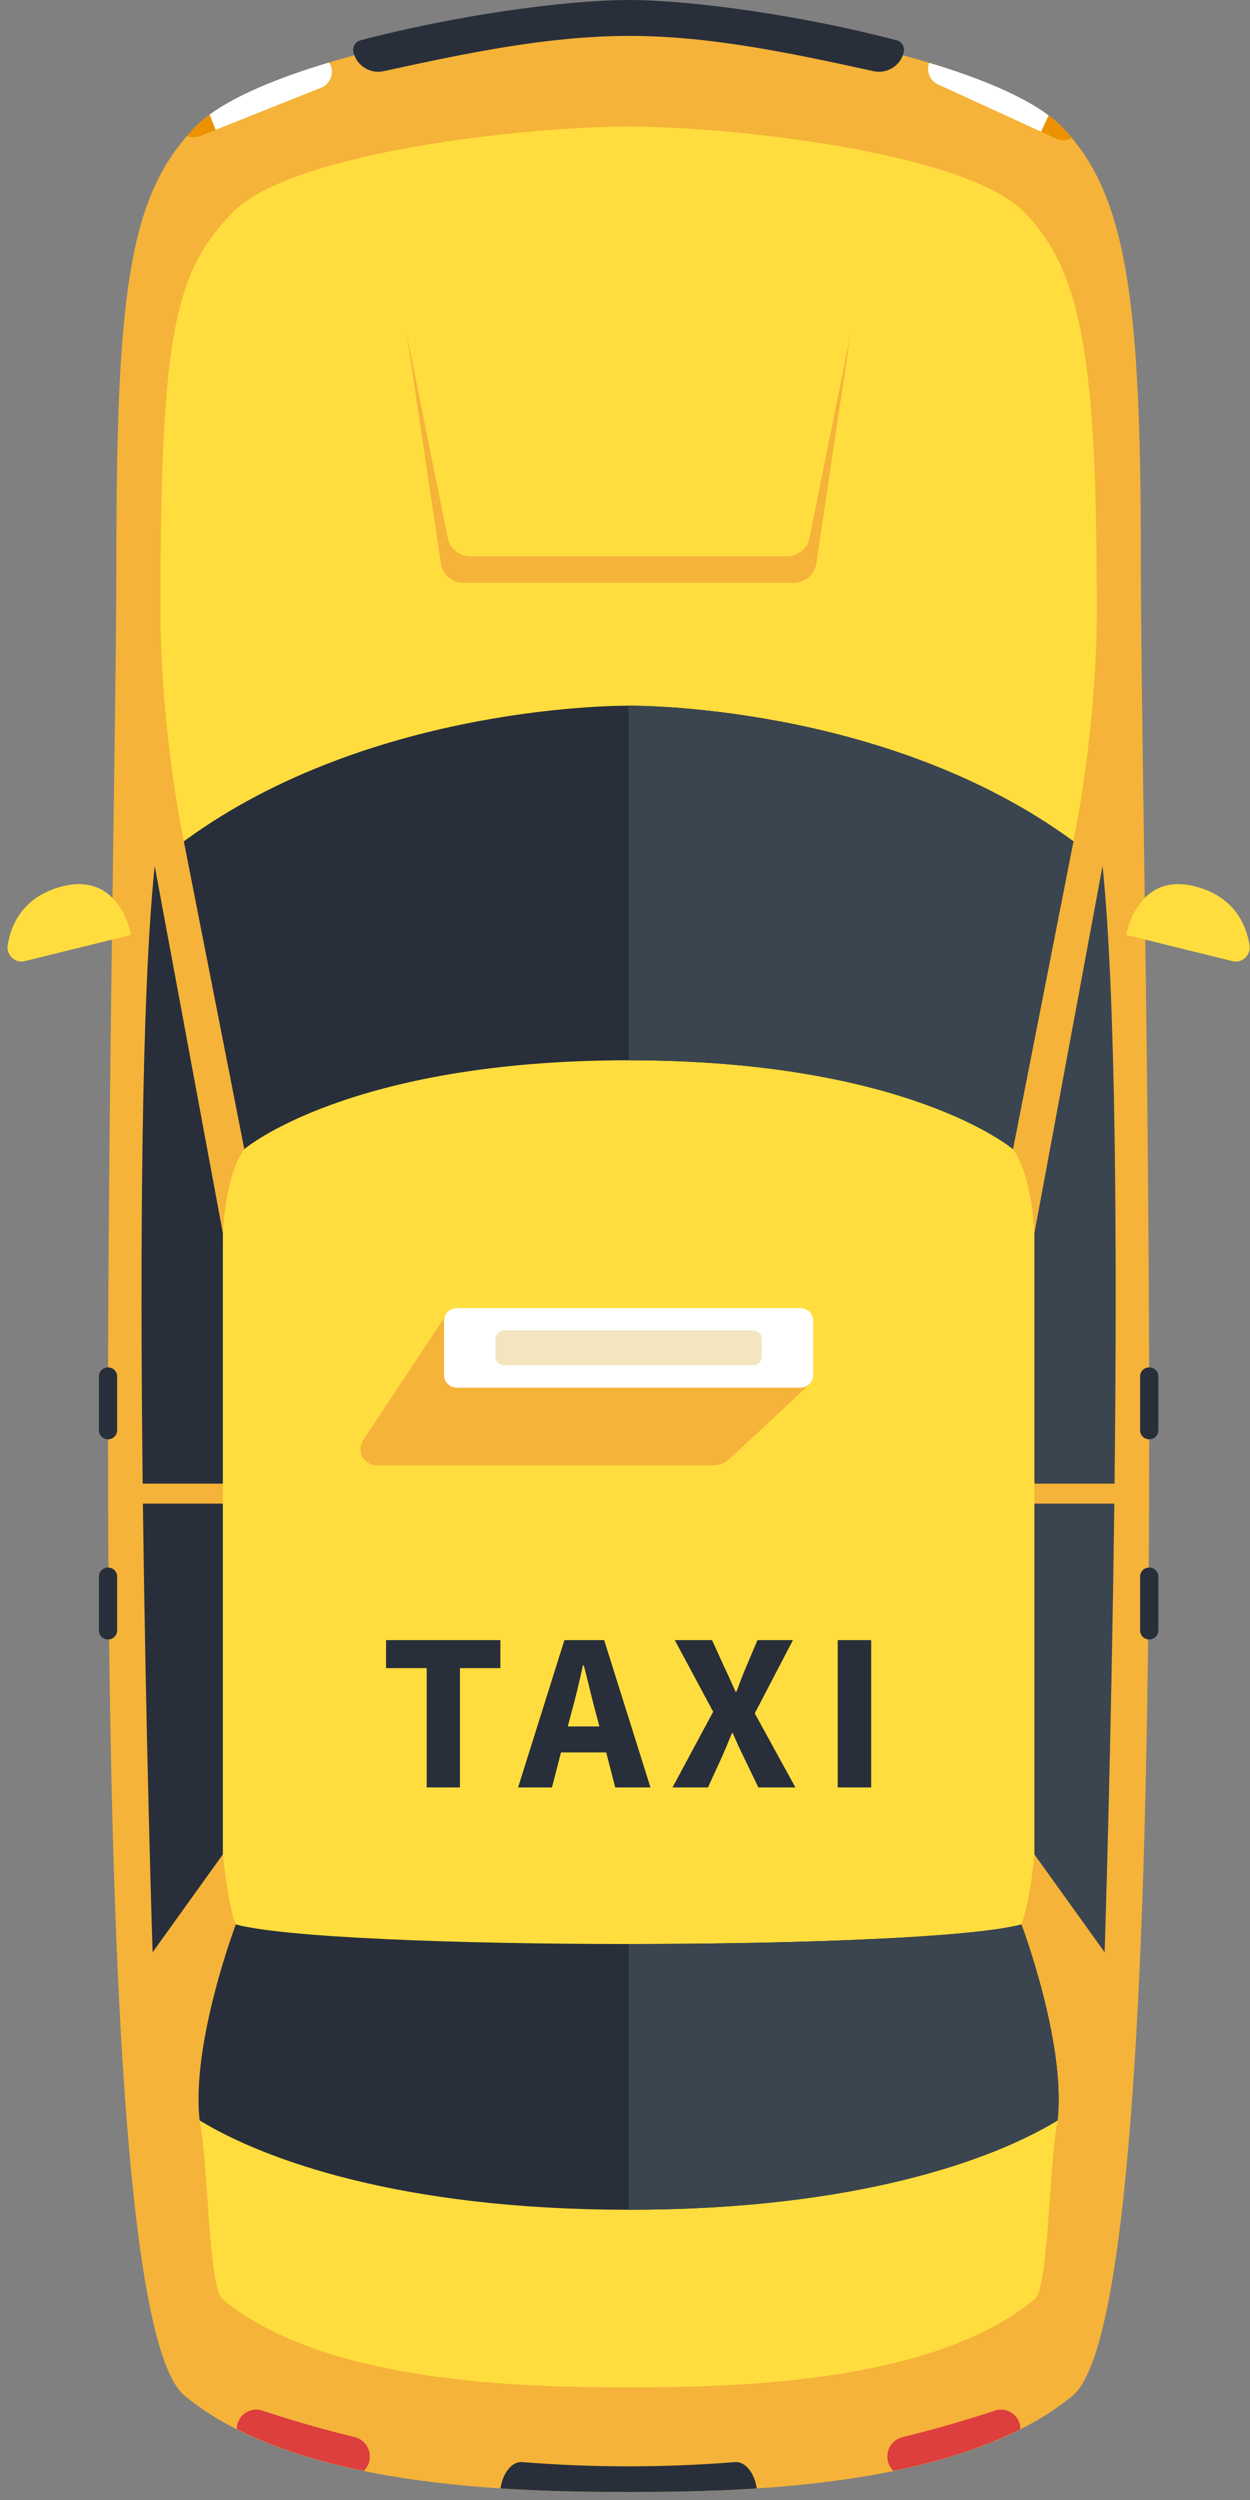 <svg width="91" height="182" viewBox="0 0 91 182" fill="none" xmlns="http://www.w3.org/2000/svg">
<rect x="0" y="0" width="91" height="182" fill="#808080" stroke="none"/>
<path d="M83.052 40.375C83.052 21.729 82.007 14.057 77.284 9.214C72.559 4.371 53.731 0.972 45.763 0.972C37.795 0.972 18.968 4.371 14.243 9.214C9.519 14.057 8.474 20.786 8.474 40.375C8.474 67.206 5.297 167.659 13.435 174.403C21.573 181.146 37.576 181.416 45.763 181.416C53.95 181.416 69.954 181.146 78.091 174.403C86.23 167.659 83.052 67.206 83.052 40.375Z" fill="#F5B339"/>
<path d="M79.847 44.603C79.847 26.553 78.892 19.881 74.575 15.454C70.257 11.027 53.047 9.214 45.764 9.214C38.48 9.214 21.27 11.027 16.953 15.454C12.634 19.881 11.68 24.558 11.68 44.603C11.68 48.775 12.152 55.056 13.383 61.249C15.688 66.504 16.925 75.193 17.785 83.655C16.802 85.034 16.223 87.756 16.223 90.636C14.921 94.57 15.893 102.883 16.223 108.012C16.241 108.293 16.204 109.185 16.223 109.465C16.223 109.465 15.444 127.179 16.223 134.999C16.41 136.891 16.841 139.51 17.171 140.097C17.442 142.499 14.2 152.523 14.537 154.369C15.213 158.073 15.172 166.528 16.213 167.392C23.651 173.556 38.279 173.802 45.764 173.802C53.248 173.802 67.876 173.555 75.314 167.392C76.356 166.529 76.314 158.073 76.99 154.369C77.328 152.524 74.087 142.499 74.356 140.097C74.864 138.71 75.115 136.891 75.305 134.999C76.082 127.18 75.305 109.465 75.305 109.465C75.323 109.185 75.287 108.293 75.305 108.012C75.635 102.882 76.606 94.57 75.305 90.636C75.305 87.756 74.725 85.034 73.742 83.655C74.602 75.193 75.84 66.504 78.144 61.249C79.376 55.055 79.847 48.775 79.847 44.603Z" fill="#FFDD3E"/>
<path d="M16.223 108.012V89.772L11.261 63.034C10.271 72.627 10.197 91.247 10.387 108.012H16.223Z" fill="#282F3A"/>
<path d="M10.405 109.465C10.62 127 11.11 142.127 11.11 142.127L16.223 134.999V109.465H10.405Z" fill="#282F3A"/>
<path d="M45.764 51.376C45.764 51.376 27.142 51.138 13.383 61.249L17.785 83.655C17.785 83.655 25.357 77.188 45.764 77.188C66.171 77.188 73.742 83.655 73.742 83.655L78.144 61.249C64.385 51.138 45.764 51.376 45.764 51.376Z" fill="#282F3A"/>
<path d="M75.305 108.012V89.772L80.266 63.034C81.255 72.627 81.329 91.247 81.139 108.012H75.305Z" fill="#3A454F"/>
<path d="M81.123 109.465C80.906 127 80.418 142.127 80.418 142.127L75.305 134.999V109.465H81.123Z" fill="#3A454F"/>
<path d="M74.356 140.097C67.418 141.999 24.108 141.999 17.169 140.097C17.169 140.097 13.9 148.733 14.535 154.369C19.233 157.232 29.183 160.87 45.763 160.87C62.343 160.87 72.293 157.232 76.99 154.369C77.626 148.733 74.356 140.097 74.356 140.097Z" fill="#282F3A"/>
<path d="M9.533 68.063L1.804 69.971C1.105 70.144 0.445 69.538 0.56 68.811C0.785 67.395 1.6 65.362 4.349 64.578C8.753 63.319 9.533 68.063 9.533 68.063Z" fill="#FFDD3E"/>
<path d="M81.993 68.063L89.722 69.971C90.421 70.144 91.082 69.538 90.966 68.811C90.742 67.395 89.927 65.362 87.177 64.578C82.773 63.319 81.993 68.063 81.993 68.063Z" fill="#FFDD3E"/>
<path d="M73.742 83.655L78.144 61.249C64.385 51.138 45.764 51.376 45.764 51.376V77.188C66.171 77.187 73.742 83.655 73.742 83.655Z" fill="#3A454F"/>
<path d="M74.356 140.097C74.123 140.161 73.868 140.218 73.603 140.27C73.531 140.284 73.441 140.297 73.365 140.31C73.209 140.338 73.056 140.367 72.889 140.391C68.127 141.146 56.953 141.524 45.763 141.524V160.87C62.343 160.87 72.293 157.232 76.99 154.369C77.626 148.733 74.356 140.097 74.356 140.097Z" fill="#3A454F"/>
<path d="M53.52 179.239C48.352 179.653 43.173 179.653 38.007 179.239C37.285 179.182 36.593 180.024 36.438 181.157C39.981 181.389 43.243 181.416 45.764 181.416C48.283 181.416 51.545 181.389 55.089 181.157C54.934 180.023 54.242 179.181 53.52 179.239Z" fill="#282F3A"/>
<path d="M26.886 179.182C26.887 179.172 26.89 179.163 26.892 179.153C27.059 178.372 26.581 177.608 25.823 177.423C23.562 176.874 21.32 176.23 19.099 175.491C18.357 175.244 17.561 175.643 17.308 176.399C17.305 176.408 17.302 176.418 17.299 176.427C17.253 176.564 17.252 176.702 17.247 176.84C20.006 178.236 23.192 179.206 26.488 179.88C26.672 179.689 26.826 179.463 26.886 179.182Z" fill="#DD3E3E"/>
<path d="M74.219 176.4C73.966 175.643 73.169 175.245 72.427 175.492C70.206 176.231 67.962 176.875 65.703 177.424C64.944 177.609 64.466 178.373 64.634 179.154C64.636 179.164 64.638 179.173 64.641 179.183C64.701 179.464 64.853 179.69 65.038 179.882C68.334 179.209 71.519 178.238 74.28 176.842C74.274 176.704 74.273 176.565 74.228 176.429C74.225 176.418 74.222 176.409 74.219 176.4Z" fill="#DD3E3E"/>
<path d="M63.614 5.185C64.579 5.395 65.558 4.781 65.787 3.822C65.79 3.814 65.791 3.806 65.793 3.798C65.885 3.42 65.662 3.036 65.287 2.937C58.325 1.1 50.291 0.001 45.763 0.001C41.234 0.001 33.2 1.1 26.239 2.936C25.864 3.035 25.642 3.42 25.733 3.797C25.735 3.806 25.736 3.815 25.738 3.824C25.968 4.782 26.948 5.394 27.91 5.185C33.767 3.911 39.803 2.62 45.763 2.614C51.775 2.608 57.708 3.899 63.614 5.185Z" fill="#282F3A"/>
<path d="M58.925 39.198C58.773 39.949 58.071 40.502 57.27 40.502H34.255C33.456 40.502 32.752 39.949 32.602 39.198L29.602 24.29L32.09 40.995C32.214 41.82 32.922 42.431 33.757 42.431H57.77C58.603 42.431 59.312 41.82 59.435 40.995L61.925 24.29L58.925 39.198Z" fill="#F5B339"/>
<path d="M59.002 100.663L32.374 95.883L26.445 104.835C25.922 105.624 26.488 106.677 27.433 106.677H51.952C52.367 106.677 52.767 106.52 53.072 106.238C54.553 104.869 58.992 100.755 59.002 100.663Z" fill="#F5B339"/>
<path d="M58.279 101.021H33.248C32.74 101.021 32.328 100.609 32.328 100.101V96.151C32.328 95.643 32.74 95.231 33.248 95.231H58.279C58.786 95.231 59.199 95.643 59.199 96.151V100.101C59.199 100.609 58.786 101.021 58.279 101.021Z" fill="white"/>
<path d="M54.822 99.392H36.705C36.352 99.392 36.066 99.106 36.066 98.754V97.497C36.066 97.145 36.352 96.859 36.705 96.859H54.822C55.175 96.859 55.461 97.145 55.461 97.497V98.754C55.459 99.106 55.175 99.392 54.822 99.392Z" fill="#F2E5C0"/>
<path d="M31.064 121.44H28.105V119.4H36.428V121.44H33.483V130.125H31.064V121.44Z" fill="#282F3A"/>
<path d="M44.132 127.576H40.842L40.184 130.125H37.717L41.089 119.4H43.983L47.355 130.125H44.789L44.132 127.576ZM43.638 125.684L43.374 124.697C43.078 123.628 42.798 122.361 42.502 121.243H42.437C42.191 122.378 41.892 123.628 41.596 124.697L41.334 125.684H43.638Z" fill="#282F3A"/>
<path d="M51.919 124.615L49.123 119.4H51.837L52.758 121.423C53.005 121.917 53.236 122.476 53.548 123.151H53.614C53.861 122.476 54.075 121.917 54.288 121.423L55.145 119.4H57.727L54.946 124.73L57.907 130.125H55.209L54.156 127.937C53.876 127.378 53.63 126.835 53.349 126.177H53.283C53.02 126.835 52.791 127.378 52.542 127.937L51.539 130.125H48.958L51.919 124.615Z" fill="#282F3A"/>
<path d="M60.986 119.4H63.422V130.125H60.986V119.4Z" fill="#282F3A"/>
<path d="M15.697 9.453C15.323 9.603 14.948 9.754 14.575 9.904C17.5 8.727 20.431 7.556 23.366 6.391C24.012 6.135 24.328 5.406 24.07 4.762C24.067 4.754 24.064 4.746 24.061 4.738C24.034 4.667 23.98 4.617 23.942 4.554C20.34 5.634 17.201 6.918 15.254 8.35C15.402 8.718 15.55 9.085 15.697 9.453Z" fill="white"/>
<path d="M14.575 9.904C14.948 9.753 15.322 9.603 15.697 9.453C15.55 9.085 15.402 8.718 15.254 8.351C14.87 8.633 14.53 8.921 14.243 9.214C14.027 9.436 13.826 9.666 13.627 9.897C13.918 10.018 14.258 10.032 14.575 9.904Z" fill="#EC9100"/>
<path d="M68.288 6.149C71.162 7.459 74.031 8.775 76.894 10.097C76.528 9.928 76.162 9.759 75.796 9.59C75.978 9.195 76.16 8.8 76.343 8.405C74.412 6.959 71.267 5.663 67.646 4.573C67.418 5.184 67.684 5.874 68.288 6.149Z" fill="white"/>
<path d="M76.343 8.405C76.16 8.8 75.978 9.195 75.796 9.59C76.162 9.759 76.528 9.928 76.894 10.097C77.272 10.271 77.68 10.223 78.019 10.036C77.782 9.754 77.54 9.478 77.284 9.214C77.016 8.939 76.697 8.67 76.343 8.405Z" fill="#EC9100"/>
<path d="M7.87 104.782H7.857C7.493 104.782 7.199 104.487 7.199 104.124V100.204C7.199 99.84 7.494 99.546 7.857 99.546H7.87C8.233 99.546 8.528 99.841 8.528 100.204V104.124C8.528 104.487 8.233 104.782 7.87 104.782Z" fill="#282F3A"/>
<path d="M7.87 119.354H7.857C7.493 119.354 7.199 119.059 7.199 118.696V114.776C7.199 114.412 7.494 114.118 7.857 114.118H7.87C8.233 114.118 8.528 114.413 8.528 114.776V118.696C8.528 119.06 8.233 119.354 7.87 119.354Z" fill="#282F3A"/>
<path d="M83.669 104.782H83.656C83.293 104.782 82.999 104.487 82.999 104.124V100.204C82.999 99.84 83.293 99.546 83.656 99.546H83.669C84.034 99.546 84.328 99.841 84.328 100.204V104.124C84.328 104.487 84.034 104.782 83.669 104.782Z" fill="#282F3A"/>
<path d="M83.669 119.354H83.656C83.293 119.354 82.999 119.059 82.999 118.696V114.776C82.999 114.412 83.293 114.118 83.656 114.118H83.669C84.034 114.118 84.328 114.413 84.328 114.776V118.696C84.328 119.06 84.034 119.354 83.669 119.354Z" fill="#282F3A"/>
</svg>
